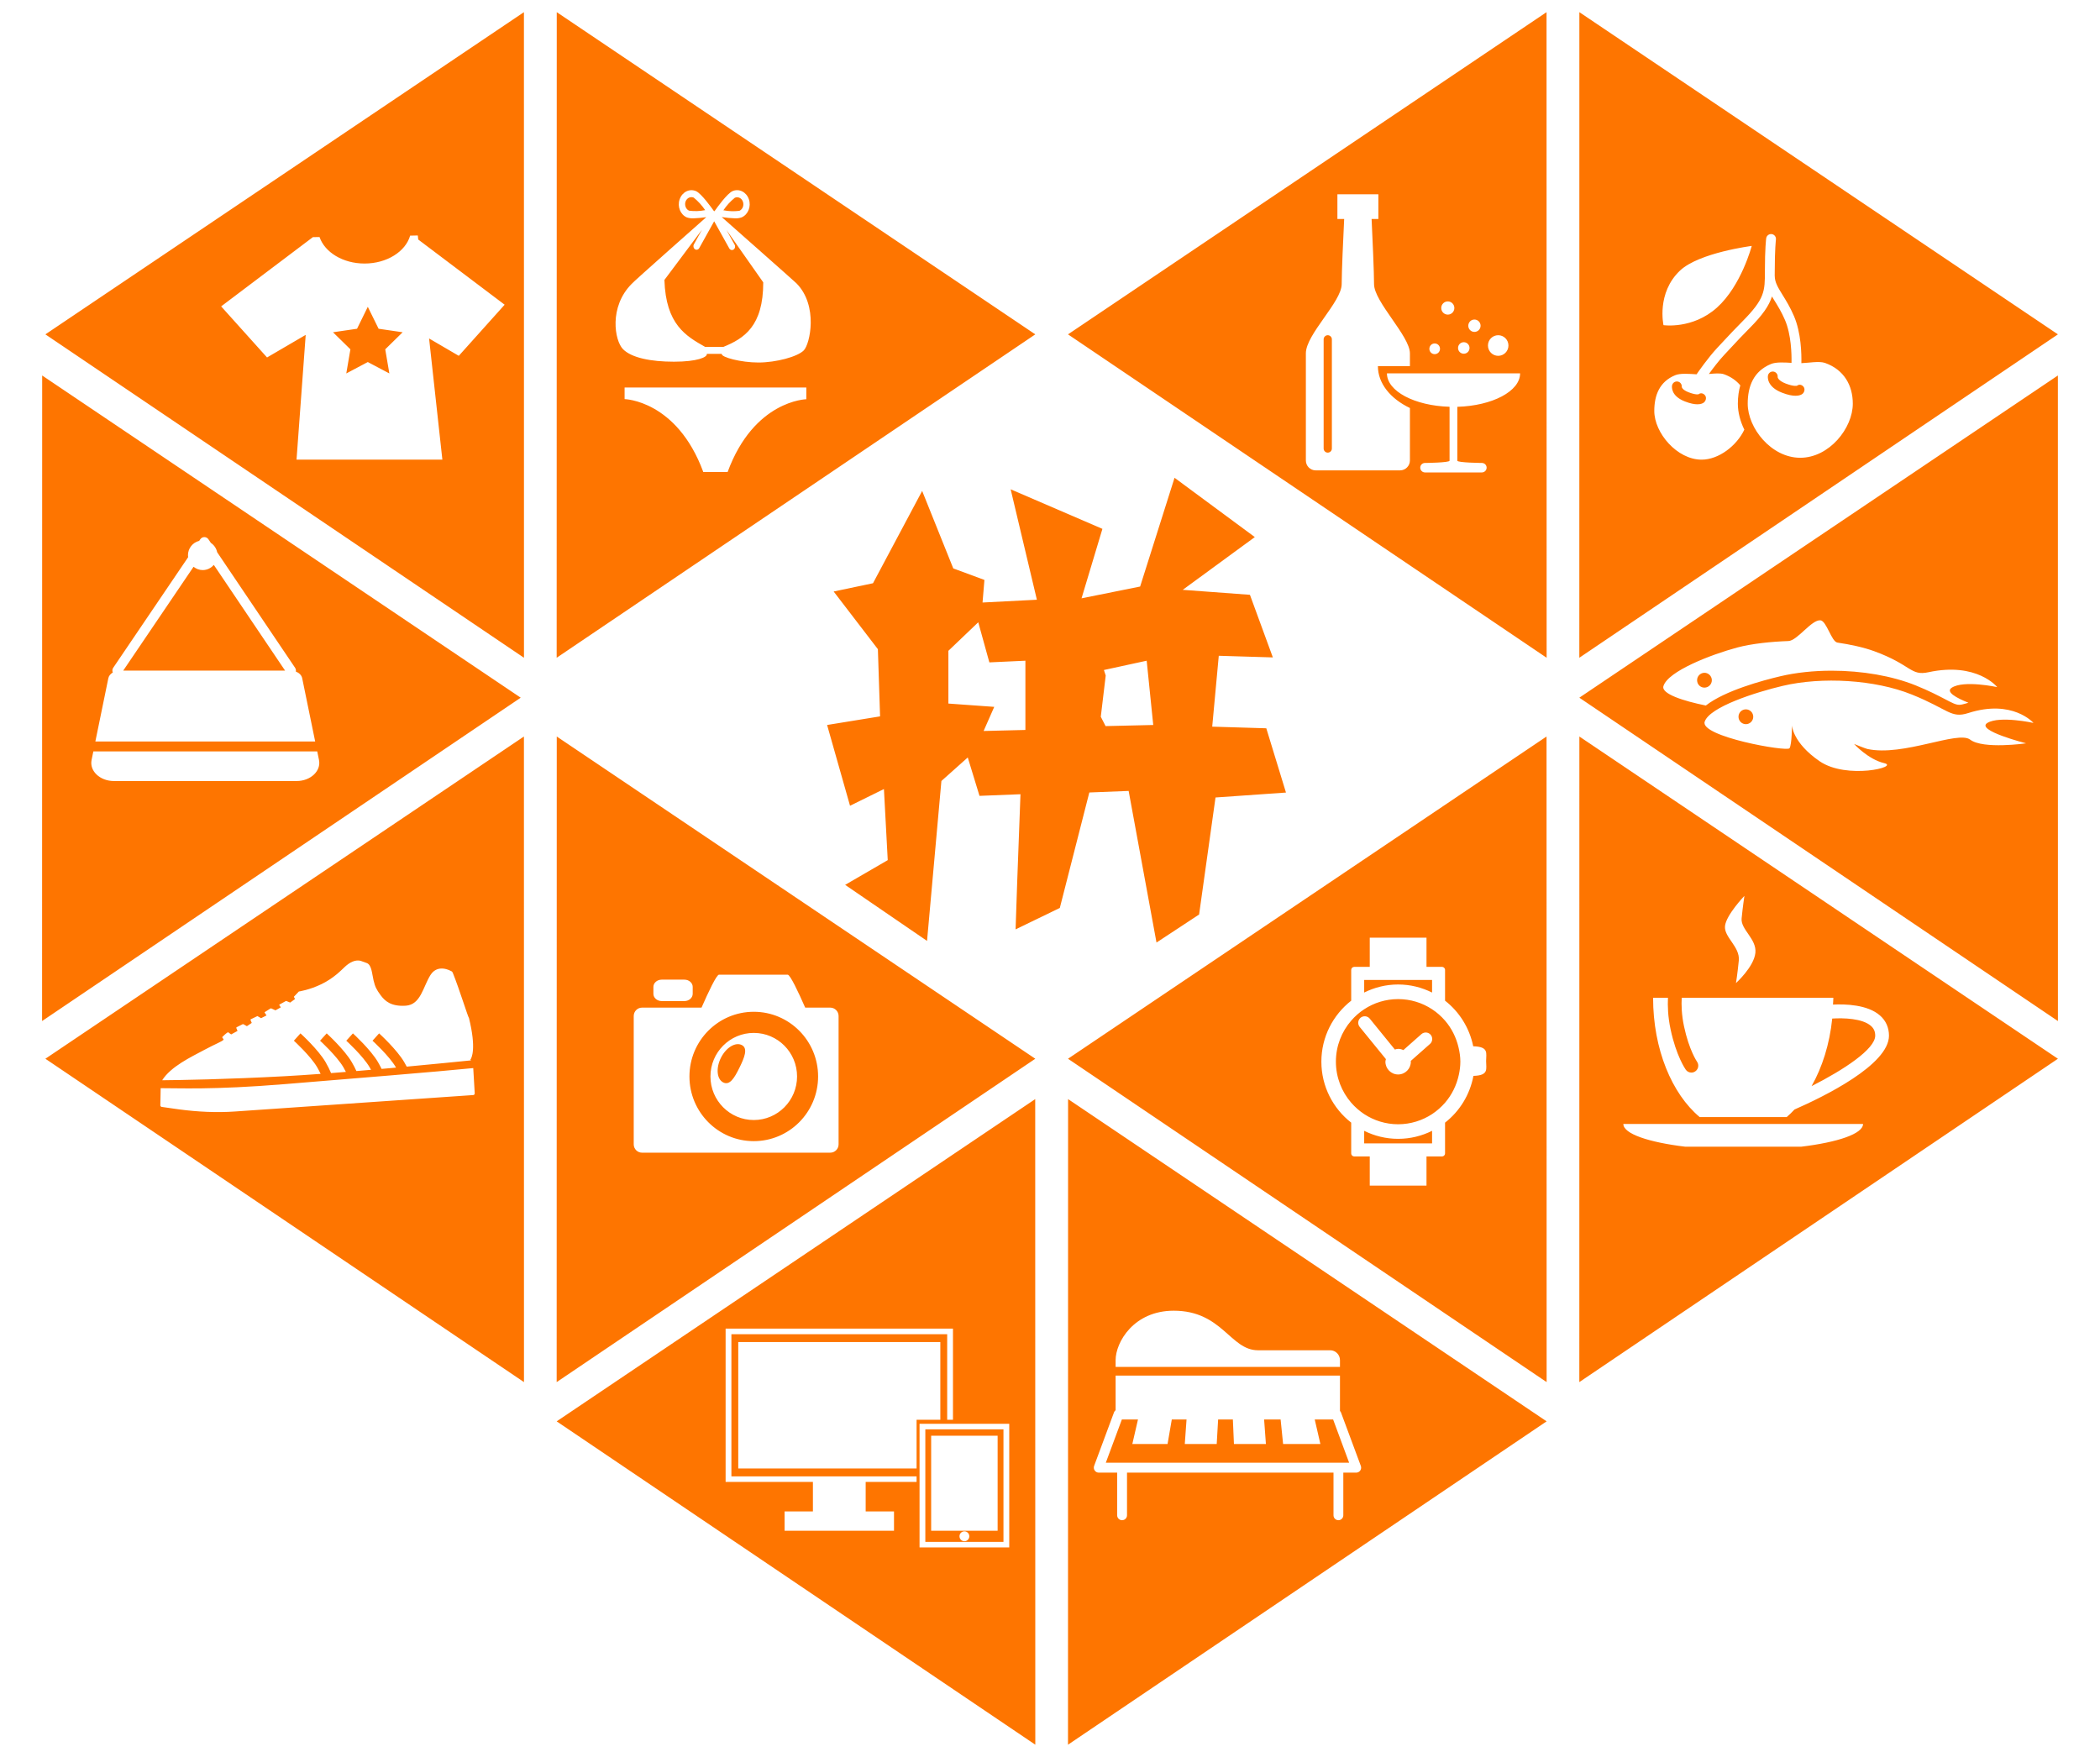 <svg width="49" height="41" viewBox="0 0 49 41" fill="none" xmlns="http://www.w3.org/2000/svg">
<path d="M15.503 6.533L16.379 5.362L16.191 5.702C16.169 5.741 16.18 5.792 16.215 5.816C16.249 5.84 16.295 5.828 16.316 5.789L16.664 5.164L17.016 5.796C17.038 5.835 17.083 5.847 17.118 5.823C17.152 5.799 17.163 5.748 17.141 5.71L16.953 5.37L17.809 6.589C17.81 7.613 17.363 7.898 16.878 8.096H16.454C16.005 7.842 15.536 7.575 15.503 6.533ZM24.157 7.803L12.989 15.35L12.991 0.284L24.157 7.803ZM14.538 8.15C14.739 8.351 15.187 8.441 15.726 8.441C16.265 8.441 16.508 8.337 16.493 8.258H16.84C16.824 8.337 17.288 8.46 17.697 8.46C18.106 8.46 18.607 8.326 18.754 8.178C18.901 8.031 19.099 7.13 18.582 6.61C18.578 6.6 16.841 5.066 16.841 5.066C16.943 5.081 17.046 5.092 17.148 5.095C17.201 5.098 17.255 5.09 17.305 5.073C17.457 5.007 17.532 4.817 17.473 4.648C17.414 4.479 17.244 4.395 17.093 4.46C16.967 4.515 16.727 4.85 16.681 4.916L16.673 4.927C16.669 4.927 16.664 4.927 16.66 4.927L16.652 4.917C16.604 4.851 16.366 4.516 16.241 4.461C16.089 4.395 15.919 4.479 15.86 4.648C15.859 4.651 15.858 4.653 15.857 4.655C15.801 4.823 15.877 5.011 16.027 5.074C16.078 5.091 16.131 5.098 16.184 5.095C16.283 5.092 16.382 5.082 16.48 5.068C16.48 5.068 14.742 6.605 14.738 6.626C14.206 7.161 14.338 7.948 14.538 8.15ZM18.814 9.043H16.696H14.574V9.314C14.574 9.314 15.793 9.341 16.41 11.015H16.978C17.594 9.341 18.814 9.317 18.814 9.317V9.043H18.814ZM16.187 4.612C16.17 4.604 16.152 4.601 16.134 4.601C16.054 4.6 15.988 4.671 15.986 4.761C15.986 4.785 15.991 4.809 15.999 4.831C16.015 4.871 16.044 4.902 16.08 4.917C16.205 4.933 16.331 4.929 16.454 4.904C16.378 4.792 16.288 4.694 16.187 4.612ZM17.252 4.92C17.328 4.887 17.365 4.792 17.335 4.707C17.306 4.623 17.221 4.582 17.146 4.615C17.044 4.697 16.954 4.795 16.879 4.907C17.002 4.931 17.128 4.936 17.252 4.92ZM8.834 7.672L8.582 7.16L8.331 7.672L7.77 7.754L8.176 8.152L8.08 8.715L8.582 8.449L9.085 8.715L8.989 8.152L9.395 7.754L8.834 7.672ZM12.225 0.284L12.226 15.35L1.059 7.803L12.225 0.284ZM11.775 7.111L9.759 5.59L9.749 5.496L9.636 5.497L9.634 5.496L9.634 5.498L9.57 5.499C9.463 5.871 9.028 6.15 8.506 6.15C8 6.15 7.578 5.887 7.456 5.532L7.301 5.534L5.16 7.15L6.231 8.342L7.133 7.815L6.919 10.727H10.322L10.012 7.899L10.705 8.304L11.775 7.111ZM41.93 9.002C41.929 9.002 41.861 9.026 41.662 8.949C41.519 8.893 41.48 8.827 41.479 8.799C41.485 8.738 41.444 8.683 41.384 8.672C41.322 8.661 41.262 8.704 41.252 8.767C41.247 8.793 41.22 9.025 41.58 9.164C41.72 9.219 41.822 9.236 41.897 9.236C41.986 9.236 42.034 9.21 42.056 9.193C42.105 9.154 42.122 9.077 42.083 9.026C42.044 8.976 41.979 8.963 41.93 9.002ZM48.018 7.803L36.851 15.35L36.852 0.284L48.018 7.803ZM38.815 7.588C38.815 7.588 39.494 7.689 40.063 7.178C40.631 6.668 40.874 5.739 40.874 5.739C40.874 5.739 39.647 5.895 39.202 6.313C38.646 6.837 38.815 7.588 38.815 7.588ZM43.232 9.421C43.232 8.994 43.027 8.628 42.587 8.471C42.447 8.421 42.201 8.47 42.032 8.475C42.037 8.259 42.027 7.767 41.86 7.378C41.772 7.171 41.673 7.012 41.594 6.884C41.488 6.712 41.411 6.588 41.411 6.443C41.411 6.441 41.41 6.439 41.41 6.437C41.41 6.401 41.411 6.366 41.411 6.327C41.411 5.814 41.438 5.595 41.438 5.592C41.447 5.529 41.402 5.471 41.34 5.463C41.278 5.455 41.219 5.499 41.211 5.562C41.21 5.572 41.181 5.795 41.181 6.327C41.181 6.797 41.181 6.972 40.656 7.501C40.493 7.664 40.365 7.802 40.218 7.959L40.065 8.123C39.855 8.348 39.618 8.689 39.587 8.735C39.418 8.725 39.208 8.707 39.091 8.755C38.723 8.905 38.6 9.223 38.6 9.59C38.6 10.103 39.131 10.727 39.704 10.727C40.106 10.727 40.524 10.401 40.701 10.027C40.605 9.831 40.55 9.621 40.55 9.421C40.55 9.257 40.572 9.117 40.607 8.993C40.514 8.882 40.389 8.792 40.227 8.734C40.138 8.703 40.001 8.716 39.874 8.728C39.966 8.601 40.106 8.416 40.232 8.282L40.386 8.117C40.531 7.961 40.657 7.825 40.818 7.664C41.132 7.348 41.277 7.135 41.346 6.919C41.364 6.947 41.381 6.976 41.399 7.006C41.478 7.133 41.568 7.278 41.65 7.469C41.797 7.814 41.806 8.268 41.802 8.468C41.63 8.457 41.438 8.447 41.325 8.494C40.916 8.661 40.78 9.014 40.78 9.421C40.78 9.991 41.329 10.683 42.006 10.683C42.683 10.683 43.232 9.991 43.232 9.421ZM39.632 9.201C39.631 9.202 39.57 9.22 39.399 9.154C39.255 9.098 39.242 9.037 39.241 9.029C39.247 8.969 39.206 8.914 39.146 8.904C39.084 8.893 39.024 8.936 39.014 8.999C39.01 9.024 38.984 9.241 39.316 9.369C39.444 9.419 39.538 9.435 39.606 9.435C39.69 9.435 39.736 9.41 39.756 9.394C39.806 9.354 39.824 9.276 39.784 9.226C39.745 9.176 39.682 9.162 39.632 9.201ZM30.981 7.823C30.928 7.823 30.885 7.866 30.885 7.919V10.467C30.885 10.52 30.928 10.563 30.981 10.563C31.034 10.563 31.077 10.52 31.077 10.467V7.919C31.077 7.866 31.034 7.823 30.981 7.823ZM36.086 0.284L36.088 15.35L24.92 7.803L36.086 0.284ZM34.719 8.063C34.719 8.196 34.826 8.304 34.958 8.304C35.09 8.304 35.197 8.196 35.197 8.063C35.197 7.93 35.09 7.823 34.958 7.823C34.826 7.823 34.719 7.93 34.719 8.063ZM34.26 7.602C34.26 7.681 34.324 7.746 34.403 7.746C34.483 7.746 34.547 7.681 34.547 7.602C34.547 7.522 34.483 7.457 34.403 7.457C34.324 7.457 34.26 7.522 34.26 7.602ZM34.021 8.121C34.021 8.195 34.081 8.255 34.155 8.255C34.229 8.255 34.289 8.195 34.289 8.121C34.289 8.046 34.229 7.986 34.155 7.986C34.081 7.986 34.021 8.046 34.021 8.121ZM33.629 7.188C33.629 7.273 33.697 7.342 33.782 7.342C33.867 7.342 33.935 7.273 33.935 7.188C33.935 7.103 33.867 7.034 33.782 7.034C33.697 7.034 33.629 7.103 33.629 7.188ZM33.352 8.14C33.352 8.209 33.407 8.265 33.476 8.265C33.545 8.265 33.6 8.209 33.6 8.14C33.6 8.071 33.545 8.015 33.476 8.015C33.407 8.015 33.352 8.071 33.352 8.14ZM32.898 9.522C32.446 9.306 32.151 8.949 32.151 8.544H32.898C32.898 8.414 32.898 8.308 32.898 8.246C32.898 7.842 32.061 7.044 32.061 6.63C32.061 6.342 32.025 5.559 32.004 5.111H32.162V4.534H31.206V5.111H31.364C31.342 5.559 31.306 6.342 31.306 6.63C31.306 7.044 30.47 7.803 30.47 8.246C30.47 8.688 30.47 10.746 30.47 10.746C30.47 10.873 30.572 10.977 30.699 10.977H32.668C32.795 10.977 32.898 10.873 32.898 10.746C32.898 10.746 32.898 10.143 32.898 9.522ZM35.469 8.713H32.362C32.362 9.13 33.008 9.469 33.823 9.493C33.823 9.633 33.823 10.706 33.823 10.751C33.823 10.799 33.249 10.804 33.249 10.804C33.189 10.804 33.139 10.853 33.139 10.914C33.139 10.975 33.189 11.025 33.249 11.025H34.578C34.638 11.025 34.688 10.975 34.688 10.914C34.688 10.853 34.638 10.804 34.578 10.804C34.578 10.804 34.004 10.799 34.004 10.751C34.004 10.706 34.004 9.633 34.004 9.494C34.821 9.47 35.469 9.13 35.469 8.713ZM12.991 17.188L24.157 24.708L12.989 32.254L12.991 17.188ZM15.246 23.193C15.246 23.286 15.333 23.362 15.439 23.362H15.97C16.076 23.362 16.163 23.286 16.163 23.193V23.03C16.163 22.938 16.076 22.862 15.97 22.862H15.439C15.333 22.862 15.246 22.938 15.246 23.03V23.193ZM14.787 26.706C14.787 26.813 14.874 26.9 14.98 26.9H19.373C19.48 26.9 19.567 26.813 19.567 26.706V23.71C19.567 23.603 19.48 23.515 19.373 23.515H18.788C18.628 23.15 18.437 22.746 18.379 22.746H16.777C16.719 22.746 16.529 23.15 16.369 23.515H14.98C14.874 23.515 14.787 23.603 14.787 23.71V26.706H14.787ZM16.087 25.121C16.087 24.288 16.759 23.612 17.588 23.612C18.417 23.612 19.089 24.288 19.089 25.121C19.089 25.955 18.417 26.631 17.588 26.631C16.759 26.631 16.087 25.955 16.087 25.121ZM16.577 25.121C16.577 25.683 17.03 26.138 17.588 26.138C18.146 26.138 18.598 25.683 18.598 25.121C18.598 24.56 18.146 24.105 17.588 24.105C17.03 24.105 16.577 24.56 16.577 25.121ZM17.253 24.919C17.372 24.678 17.457 24.463 17.308 24.388C17.158 24.313 16.939 24.448 16.82 24.689C16.701 24.93 16.726 25.186 16.876 25.261C17.026 25.336 17.134 25.161 17.253 24.919ZM12.225 17.188L12.226 32.254L1.059 24.708L12.225 17.188ZM3.784 25.21C4.21 25.206 5.282 25.189 6.637 25.116C6.898 25.102 7.183 25.083 7.481 25.061C7.458 25.011 7.431 24.959 7.399 24.904C7.246 24.643 6.861 24.29 6.857 24.287L7.011 24.116C7.028 24.131 7.427 24.496 7.597 24.787C7.65 24.878 7.692 24.965 7.725 25.043C7.839 25.034 7.955 25.025 8.071 25.015C8.053 24.979 8.033 24.942 8.011 24.904C7.858 24.644 7.472 24.29 7.468 24.287L7.623 24.116C7.639 24.131 8.038 24.496 8.208 24.787C8.251 24.86 8.287 24.93 8.316 24.995C8.43 24.986 8.544 24.976 8.657 24.966C8.646 24.946 8.635 24.925 8.623 24.904C8.47 24.644 8.084 24.29 8.08 24.287L8.235 24.116C8.251 24.131 8.65 24.496 8.82 24.787C8.852 24.842 8.879 24.894 8.904 24.945C9.017 24.935 9.13 24.925 9.24 24.915C9.238 24.911 9.237 24.908 9.235 24.904C9.082 24.643 8.696 24.29 8.692 24.287L8.846 24.116C8.863 24.131 9.262 24.496 9.432 24.787C9.453 24.823 9.472 24.858 9.49 24.892C10.117 24.834 10.663 24.779 10.991 24.746L10.975 24.73C11.004 24.693 11.12 24.476 10.942 23.755C10.926 23.756 10.718 23.081 10.567 22.707C10.558 22.682 10.541 22.665 10.516 22.658C10.516 22.658 10.215 22.482 10.043 22.756C9.871 23.03 9.818 23.446 9.469 23.47C9.121 23.493 8.98 23.358 8.881 23.225C8.783 23.091 8.752 23.03 8.716 22.878C8.68 22.727 8.674 22.519 8.559 22.475L8.435 22.43C8.296 22.378 8.15 22.467 8.049 22.561C7.949 22.655 7.784 22.828 7.505 22.965C7.225 23.102 6.973 23.139 6.973 23.139L6.867 23.251C6.859 23.252 6.859 23.26 6.859 23.26L6.86 23.269L6.884 23.314L6.771 23.397L6.68 23.36C6.672 23.36 6.672 23.36 6.672 23.36L6.525 23.441C6.517 23.441 6.518 23.459 6.518 23.459L6.553 23.508L6.428 23.578L6.329 23.533L6.321 23.533C6.321 23.533 6.321 23.533 6.313 23.534L6.174 23.622L6.175 23.631L6.219 23.697L6.092 23.761L6.009 23.714C6.009 23.714 6.001 23.706 6.001 23.715L5.853 23.786L5.845 23.795L5.846 23.804L5.874 23.872L5.761 23.948L5.678 23.901L5.67 23.902C5.67 23.902 5.67 23.902 5.662 23.902L5.521 23.973L5.514 23.982L5.514 23.991L5.542 24.059L5.394 24.14L5.327 24.093C5.327 24.093 5.319 24.085 5.311 24.094C5.265 24.123 5.227 24.161 5.189 24.198C5.181 24.208 5.181 24.208 5.19 24.216L5.219 24.26C5.189 24.306 5.043 24.352 4.749 24.511C4.455 24.669 3.984 24.891 3.784 25.21ZM11.077 25.517L11.043 24.935L11.042 24.926C10.258 25.006 8.074 25.183 6.647 25.3C4.959 25.439 4.15 25.392 3.749 25.395L3.741 25.798C3.742 25.815 3.75 25.823 3.767 25.831L4.18 25.89C4.608 25.947 5.051 25.969 5.483 25.939L11.047 25.555C11.063 25.553 11.078 25.535 11.077 25.517ZM43.755 24.169C43.755 24.074 43.724 24.002 43.656 23.942C43.456 23.765 43.014 23.753 42.752 23.77C42.691 24.368 42.519 24.908 42.27 25.347C43.028 24.963 43.755 24.482 43.755 24.169ZM36.852 17.188L48.018 24.708L36.851 32.254L36.852 17.188ZM40.25 21.613C40.225 21.873 40.603 22.093 40.572 22.416C40.54 22.739 40.506 22.942 40.506 22.942C40.506 22.942 40.928 22.561 40.959 22.235C40.991 21.908 40.612 21.693 40.638 21.432C40.663 21.171 40.703 20.907 40.703 20.907C40.703 20.907 40.275 21.354 40.25 21.613ZM38.572 23.285C38.572 24.484 39.011 25.527 39.659 26.069H41.69C41.753 26.016 41.812 25.955 41.871 25.893C42.555 25.593 44.076 24.85 44.076 24.169C44.076 23.982 44.004 23.819 43.868 23.7C43.578 23.443 43.057 23.43 42.77 23.444C42.772 23.391 42.778 23.339 42.778 23.285H39.24C39.231 23.451 39.236 23.682 39.294 23.953C39.411 24.505 39.595 24.774 39.597 24.776C39.648 24.849 39.631 24.95 39.558 25.001C39.53 25.021 39.498 25.031 39.466 25.031C39.416 25.031 39.366 25.008 39.335 24.964C39.326 24.951 39.112 24.645 38.98 24.021C38.917 23.725 38.91 23.474 38.919 23.285H38.572V23.285ZM37.878 26.23C37.878 26.458 38.463 26.657 39.325 26.761H42.025C42.887 26.657 43.471 26.458 43.471 26.23H37.878ZM34.033 24.446C34.058 24.552 34.075 24.662 34.075 24.776C34.075 24.881 34.061 24.983 34.04 25.081C33.987 25.327 33.876 25.551 33.718 25.734C33.629 25.836 33.528 25.925 33.415 26C33.187 26.149 32.915 26.237 32.623 26.237C32.331 26.237 32.059 26.149 31.831 26C31.718 25.925 31.617 25.836 31.528 25.734C31.306 25.477 31.171 25.143 31.171 24.776C31.171 24.409 31.306 24.075 31.528 23.819C31.617 23.716 31.718 23.627 31.831 23.553C32.059 23.403 32.331 23.316 32.623 23.316C32.915 23.316 33.187 23.403 33.415 23.553C33.528 23.627 33.629 23.716 33.718 23.819C33.87 23.995 33.978 24.21 34.033 24.446ZM33.381 24.147C33.326 24.084 33.23 24.078 33.167 24.133L32.745 24.506C32.708 24.488 32.667 24.477 32.623 24.477C32.596 24.477 32.572 24.486 32.547 24.493L31.961 23.772C31.907 23.707 31.812 23.698 31.747 23.751C31.683 23.804 31.673 23.9 31.726 23.965L32.338 24.717C32.334 24.737 32.326 24.755 32.326 24.776C32.326 24.941 32.459 25.075 32.623 25.075C32.787 25.075 32.92 24.941 32.92 24.776C32.92 24.77 32.917 24.765 32.917 24.76L33.367 24.362C33.43 24.307 33.436 24.21 33.381 24.147ZM31.831 26.39V26.683H33.415V26.39C33.176 26.509 32.908 26.577 32.623 26.577C32.338 26.577 32.07 26.509 31.831 26.39ZM33.415 23.163V22.869H31.831V23.163C32.07 23.044 32.338 22.975 32.623 22.975C32.908 22.975 33.176 23.044 33.415 23.163ZM36.086 17.188L36.088 32.254L24.92 24.708L36.086 17.188ZM34.676 24.763C34.676 24.577 34.745 24.427 34.375 24.417C34.288 23.987 34.05 23.612 33.718 23.353V22.635C33.718 22.596 33.686 22.564 33.648 22.564H33.285V21.883H31.961V22.564H31.598C31.56 22.564 31.528 22.596 31.528 22.635V23.353C31.106 23.683 30.832 24.197 30.832 24.776C30.832 25.356 31.106 25.87 31.528 26.199V26.918C31.528 26.956 31.56 26.988 31.598 26.988H31.961V27.669H33.285V26.988H33.648C33.686 26.988 33.718 26.956 33.718 26.918V26.199C34.057 25.934 34.297 25.55 34.38 25.108C34.744 25.097 34.676 24.948 34.676 24.763ZM24.922 25.65L36.088 33.17L24.92 40.716L24.922 25.65ZM26.031 31.9H31.266V31.742C31.266 31.614 31.163 31.511 31.037 31.511H29.351C28.706 31.511 28.519 30.588 27.387 30.588C26.454 30.588 26.031 31.323 26.031 31.742C26.031 31.788 26.031 31.842 26.031 31.9ZM25.543 34.317C25.564 34.348 25.599 34.367 25.637 34.367H26.067V35.362C26.067 35.426 26.119 35.477 26.182 35.477C26.245 35.477 26.297 35.426 26.297 35.362V34.367H31.115V35.362C31.115 35.426 31.166 35.477 31.23 35.477C31.293 35.477 31.344 35.426 31.344 35.362V34.367H31.645C31.683 34.367 31.718 34.348 31.74 34.317C31.761 34.286 31.766 34.246 31.753 34.211L31.287 32.956C31.283 32.945 31.273 32.938 31.266 32.928V32.102H26.031C26.031 32.381 26.031 32.703 26.031 32.91C26.016 32.922 26.002 32.937 25.995 32.956L25.529 34.211C25.517 34.246 25.521 34.286 25.543 34.317ZM31.106 33.126H30.677L30.809 33.699H29.939L29.881 33.126H29.496L29.538 33.699H28.792L28.767 33.126H28.423L28.39 33.699H27.645L27.686 33.126H27.342L27.243 33.699H26.421L26.553 33.126H26.177L25.802 34.136H31.48L31.106 33.126ZM23.414 35.983H21.591V33.357H23.414V35.983ZM22.617 35.852C22.617 35.789 22.566 35.737 22.503 35.737C22.439 35.737 22.388 35.789 22.388 35.852C22.388 35.916 22.439 35.968 22.503 35.968C22.566 35.968 22.617 35.916 22.617 35.852ZM23.278 33.506H21.727V35.723H23.278V33.506ZM24.155 25.65L24.157 40.716L12.989 33.17L24.155 25.65ZM21.387 34.454H20.199H18.968H17.066V31.136H22.101V33.133H22.236V31.006H16.931V34.583H18.968V35.272H18.307V35.723H18.968H20.199H20.86V35.272H20.199V34.583H21.387V34.454ZM21.387 33.133H21.941V31.32H17.226V34.27H18.968H20.199H21.387V33.133ZM23.549 33.227H21.456V36.112H23.549V33.227ZM12.15 16.282L0.982 23.828L0.984 8.763L12.15 16.282ZM2.225 17.304H7.354L7.051 15.827C7.037 15.757 6.979 15.702 6.903 15.672C6.909 15.643 6.903 15.612 6.886 15.585L5.067 12.887C5.048 12.796 4.994 12.719 4.92 12.669L4.863 12.585C4.842 12.553 4.806 12.534 4.768 12.534H4.768C4.73 12.534 4.695 12.553 4.673 12.585L4.648 12.622C4.498 12.659 4.386 12.795 4.386 12.957C4.386 12.973 4.388 12.988 4.39 13.003L2.641 15.585C2.618 15.618 2.617 15.659 2.632 15.694C2.579 15.726 2.539 15.772 2.528 15.827L2.225 17.304ZM7.443 17.735L7.402 17.535H2.178L2.137 17.735C2.084 17.992 2.332 18.227 2.658 18.227H6.921C7.247 18.227 7.496 17.992 7.443 17.735ZM4.73 13.304C4.649 13.304 4.575 13.274 4.516 13.227L2.875 15.65H6.652L4.989 13.183C4.926 13.256 4.834 13.304 4.73 13.304ZM39.943 15.868C39.939 15.773 39.859 15.698 39.765 15.701C39.67 15.705 39.595 15.785 39.599 15.88C39.602 15.976 39.681 16.051 39.776 16.047C39.871 16.044 39.946 15.964 39.943 15.868ZM48.017 8.763L48.018 23.828L36.851 16.282L48.017 8.763ZM39.803 16.465C40.242 16.12 41.12 15.881 41.545 15.781C41.901 15.697 42.314 15.652 42.738 15.652C43.453 15.652 44.147 15.774 44.694 15.993C45.011 16.121 45.224 16.233 45.379 16.314C45.555 16.407 45.636 16.448 45.715 16.448C45.753 16.448 45.799 16.439 45.858 16.421C45.882 16.413 45.906 16.407 45.93 16.4C45.653 16.289 45.389 16.147 45.541 16.049C45.822 15.867 46.602 16.035 46.602 16.035C46.602 16.035 46.129 15.443 44.996 15.688C44.575 15.779 44.605 15.517 43.734 15.198C43.48 15.105 43.171 15.04 42.873 14.996C42.733 14.975 42.62 14.487 42.475 14.476C42.266 14.461 41.938 14.953 41.728 14.96C41.333 14.974 40.876 15.02 40.536 15.111C39.924 15.276 38.917 15.663 38.813 16.013C38.76 16.193 39.28 16.359 39.803 16.465ZM46.372 16.871C46.659 16.698 47.448 16.871 47.448 16.871C47.448 16.871 46.96 16.309 45.928 16.64C45.518 16.772 45.469 16.554 44.608 16.208C43.748 15.861 42.515 15.789 41.597 16.006C40.98 16.151 39.891 16.496 39.776 16.842C39.661 17.188 41.697 17.549 41.755 17.462C41.812 17.376 41.812 16.929 41.812 16.929C41.812 16.929 41.827 17.333 42.458 17.765C43.089 18.198 44.336 17.895 43.963 17.809C43.59 17.722 43.261 17.361 43.261 17.361C43.261 17.361 43.525 17.469 43.572 17.479C44.413 17.661 45.685 17.042 45.971 17.261C46.272 17.491 47.276 17.347 47.276 17.347C47.276 17.347 46.086 17.044 46.372 16.871ZM40.737 16.554C40.642 16.554 40.565 16.631 40.565 16.727C40.565 16.822 40.642 16.9 40.737 16.9C40.832 16.9 40.909 16.822 40.909 16.727C40.909 16.631 40.832 16.554 40.737 16.554ZM25.417 18.496L24.729 21.189L23.697 21.689L23.735 20.573L23.811 18.535L22.855 18.573L22.581 17.677L21.966 18.226L21.631 21.958L19.72 20.65L20.714 20.073L20.625 18.414L19.834 18.804L19.299 16.919L20.535 16.718L20.484 15.15L19.452 13.804L20.37 13.611L21.517 11.457L22.243 13.265L22.97 13.534L22.926 14.061L24.194 13.996L23.582 11.419L25.723 12.342L25.236 13.963L26.603 13.688L27.406 11.15L29.279 12.534L27.597 13.765L29.165 13.881L29.7 15.342L28.438 15.304L28.285 16.958L29.547 16.996L30.006 18.496L28.362 18.611L27.979 21.342L26.985 21.996L26.335 18.458L25.42 18.494L25.417 18.496ZM25.8 15.765L25.685 16.727L25.797 16.945L26.909 16.919L26.756 15.419L25.758 15.636L25.8 15.765ZM23.926 15.419L23.085 15.458L22.826 14.522L22.129 15.188V16.419L23.199 16.496L22.951 17.059L23.926 17.035V15.419Z" fill="url(#paint0_linear)"/>
<defs>
<linearGradient id="paint0_linear" x1="7.72" y1="7.914" x2="6.781" y2="35.839" gradientUnits="userSpaceOnUse">
<stop stop-color="#FE7500"/>
<stop offset="1" stop-color="#FE7500"/>
</linearGradient>
</defs>
</svg>
